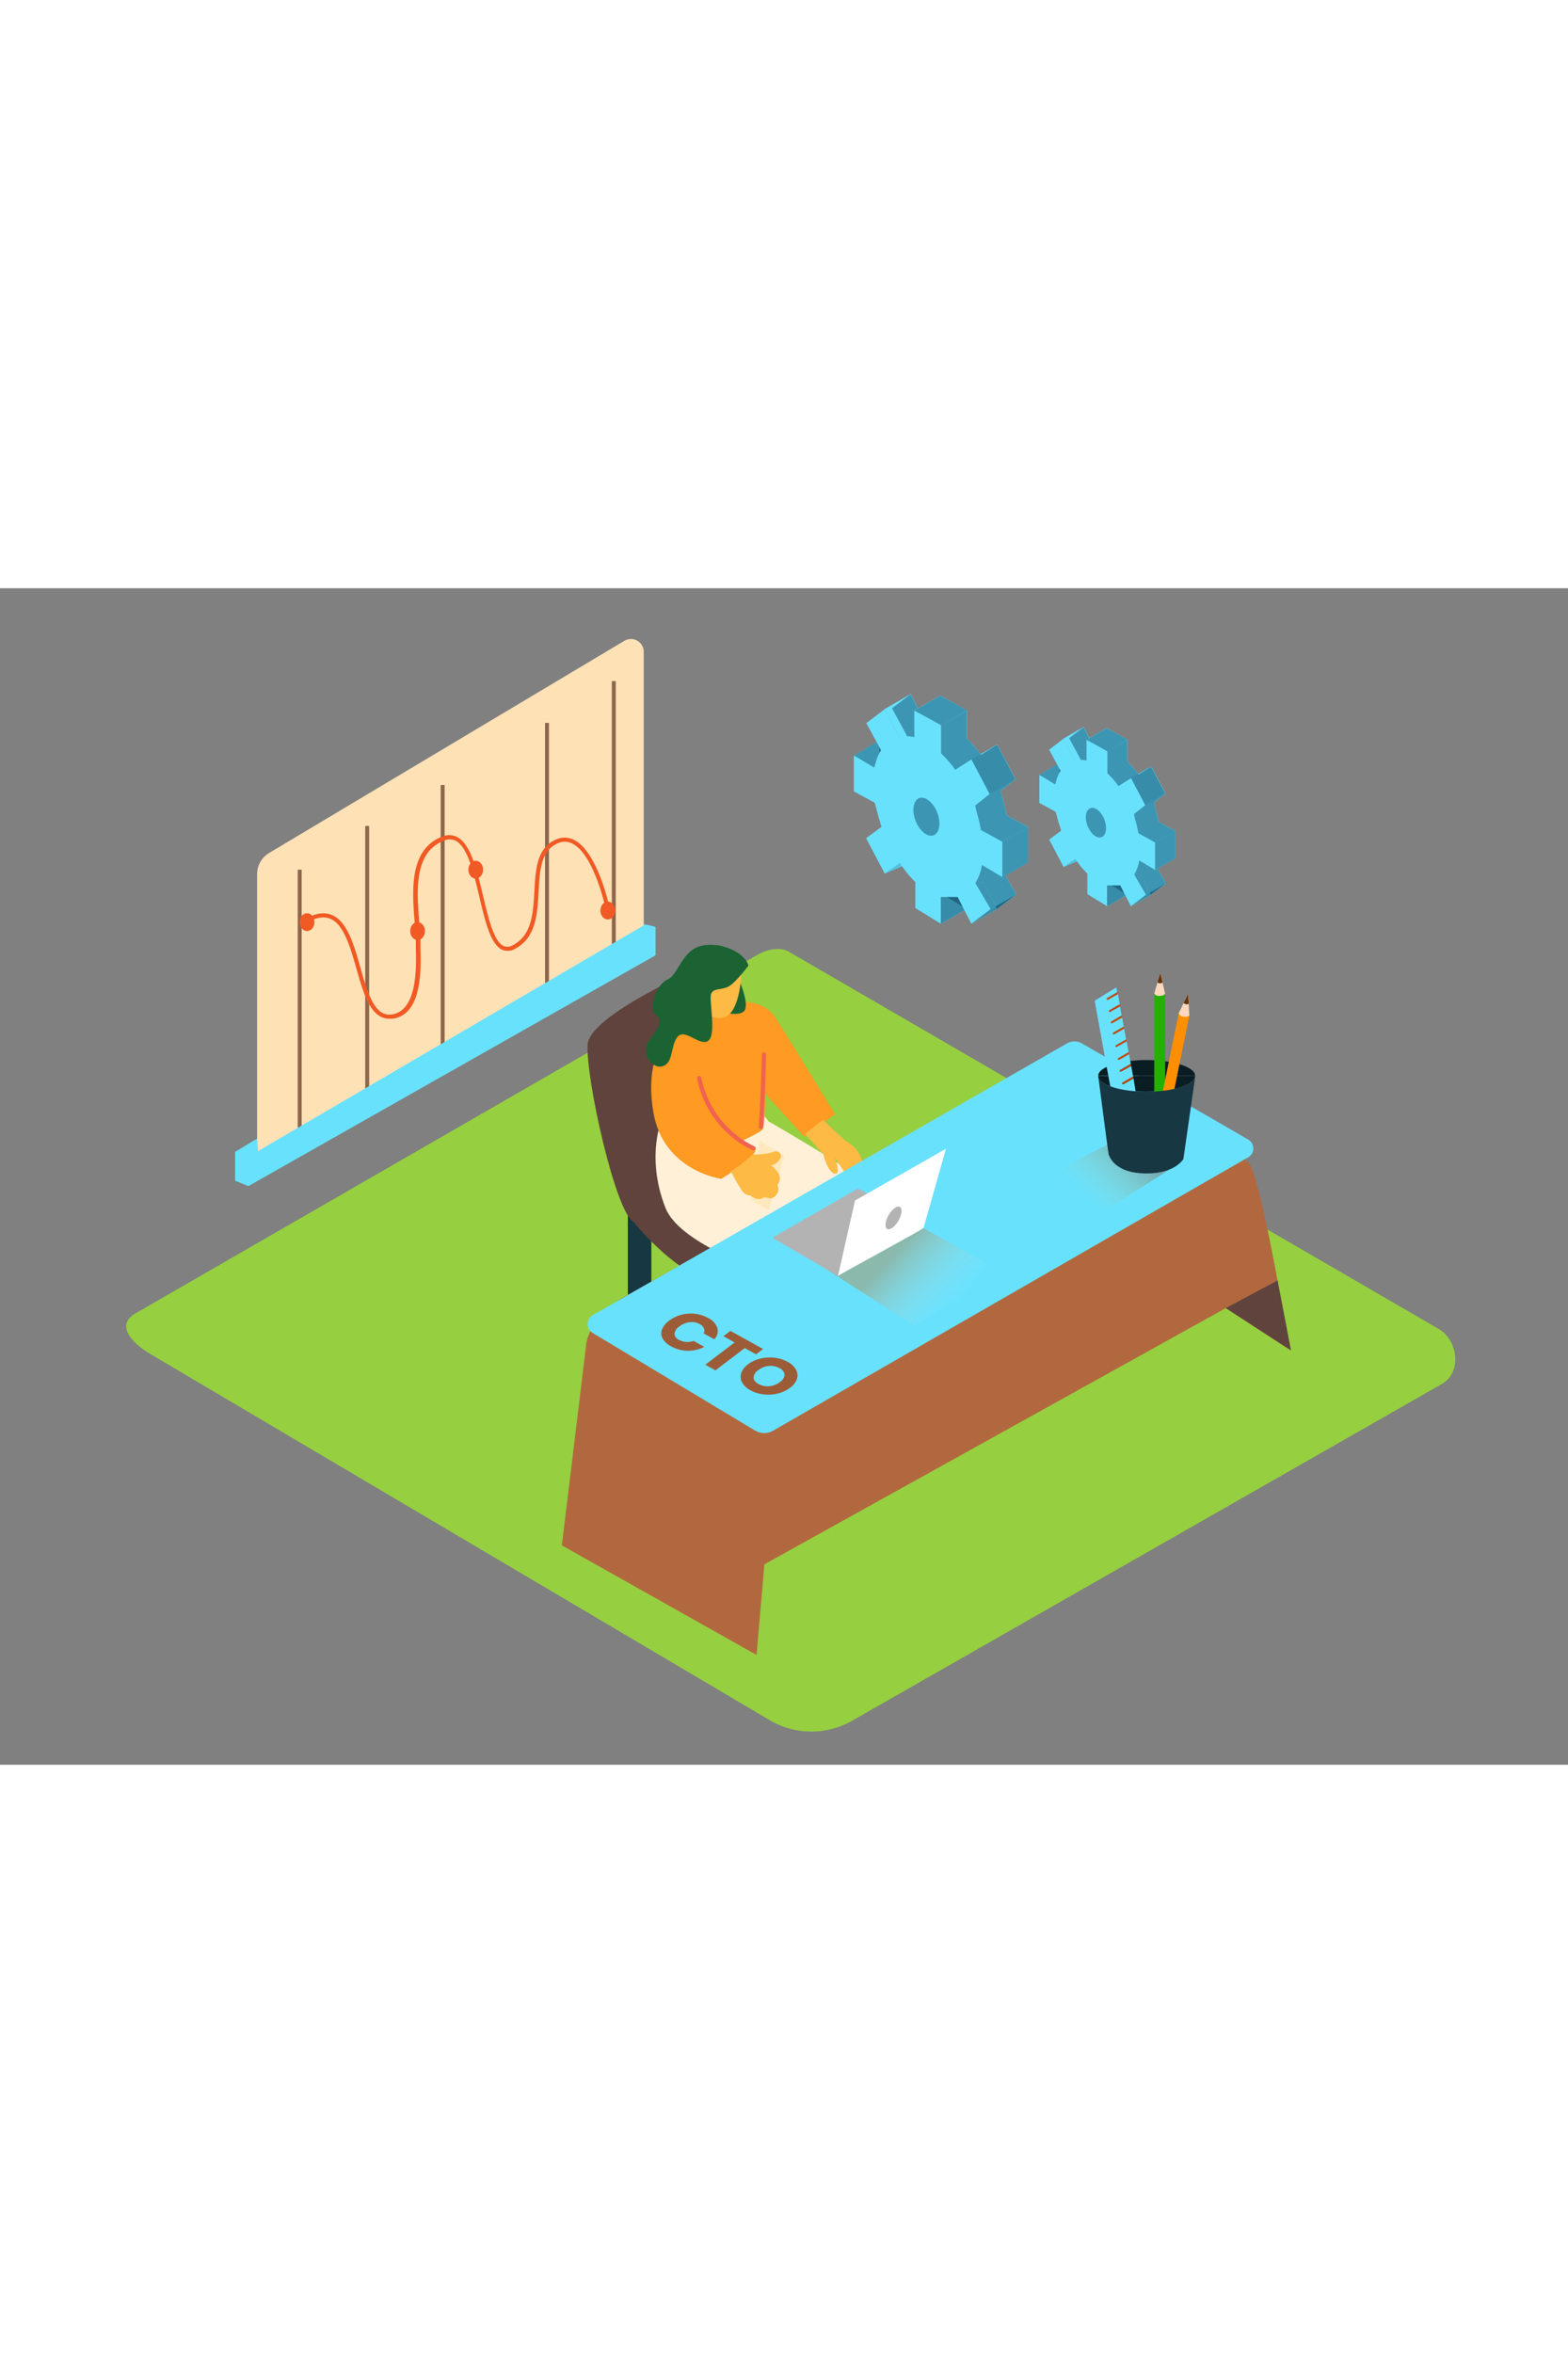 <svg id="Layer_2" data-name="Layer 2" xmlns="http://www.w3.org/2000/svg" xmlns:xlink="http://www.w3.org/1999/xlink" viewBox="0 0 400 300" data-imageid="cto-isometric" imageName="CTO" class="illustrations_image" style="width: 200px;"><rect x="0" y="0" width="400" height="300" fill="#808080" stroke="none"/><defs><linearGradient id="linear-gradient" x1="277.32" y1="154.85" x2="289.53" y2="142.07" gradientUnits="userSpaceOnUse"><stop offset="0" stop-color="#ffd555" stop-opacity="0.03"/><stop offset="1" stop-color="#942500"/></linearGradient><linearGradient id="linear-gradient-2" x1="243.25" y1="183.53" x2="228.15" y2="169.27" gradientUnits="userSpaceOnUse"><stop offset="0" stop-color="#fff" stop-opacity="0"/><stop offset="0.99" stop-color="#d46400"/></linearGradient></defs><title>PP_</title><path d="M196.71,288.85,38.79,195.52c-5-2.82-9.34-7.46-4.44-10.5L192.84,93.69c2.38-1.47,6-2.44,8.41-1L367,188.86c5,2.92,5.93,11.07.9,14L217.52,288.7A21,21,0,0,1,196.71,288.85Z" fill="#96cf40"/><path d="M160.16,156.73v29.39c0,3.86,6,3.87,6,0V156.73C166.16,152.87,160.16,152.86,160.16,156.73Z" fill="#173743"/><path d="M161.73,161.72s9.38,11.7,18.76,14.78,35.19-17.79,35.19-17.79l-35.91-23.08" fill="#60433d"/><path d="M186,93.38s-35.6,14.44-36.1,23,7.17,43.19,11.86,45.32,34.93-14.63,34.93-14.63" fill="#60433d"/><path d="M188.15,211.22l4.14-1.9s.4-3.59-1-4.35S188.15,211.22,188.15,211.22Z" fill="#196132"/><path d="M198.34,201.22s.37,8.84,1,9.76,8.35,5.21,9,6.77-8.76-.32-11.83-1.17-5.91-2.45-6-3.61,1.3-7.06.16-7-2.43,5.2-2.43,5.2l-2.68-1.67L191.95,189" fill="#196132"/><path d="M207,202.85l4.14-1.9s.4-3.59-1-4.35S207,202.85,207,202.85Z" fill="#196132"/><path d="M217.14,192.85s.37,8.84,1,9.76,8.35,5.21,9,6.77-8.76-.32-11.83-1.17-5.91-2.45-6-3.61,1.3-7.06.16-7-2.43,5.2-2.43,5.2l-2.68-1.67,6.47-20.54" fill="#196132"/><path d="M188.19,125.92c-1.47,1.35-5.26,20.5-3.23,29.79s24.38,13.64,24.38,13.64l-5.79,23.41s8.45,6.69,16.71,4.21c3-.9,10.49-34.52,8-39.29s-32.17-21.72-32.17-21.72" fill="#fff0d7"/><path d="M170.33,132.54c-1.47,1.35-5.84,12.07-.57,25.47,3.48,8.84,23.36,15.47,23.36,15.47l-7.43,25.9s8.79,7.62,16.71,4.21,10.83-35.38,8.33-40.15-28.17-21.92-28.17-21.92" fill="#fff0d7"/><path d="M178,106.84s-15,5.83-11.3,26.93C169.32,148.64,184,150.6,184,150.6s9.75-5.83,8.71-7.89l-12.9-7.09,15-7.15,10.43,11.44,7.76-5.77s-10.63-17.54-15.26-24.79S178,106.84,178,106.84Z" fill="#ff9a22"/><line x1="220.02" y1="132.37" x2="218.7" y2="131.03" fill="#fff7f0"/><polyline points="193.85 140.85 191.45 155.93 196.07 158.59 200.05 144.86" fill="#ffe8bc"/><path d="M199.17,145.07a1.19,1.19,0,0,0-1.42-1.48,14.49,14.49,0,0,1-5.31.77,1.1,1.1,0,0,0-.56.12l-.05,0a32.21,32.21,0,0,1-5.71,4.37l.6.3a35.42,35.42,0,0,0,2.67,4.6,2.57,2.57,0,0,0,2.06,1.09,6.5,6.5,0,0,0,.84.57,2.44,2.44,0,0,0,2.73-.18,1.3,1.3,0,0,0,.94.19,1.24,1.24,0,0,0,1.34-.1,2.39,2.39,0,0,0,1-3.18,2.48,2.48,0,0,0,.16-3.15,7.52,7.52,0,0,0-1.76-1.86A3.07,3.07,0,0,0,199.17,145.07Z" fill="#fdba45"/><path d="M195.32,123.15s.06,13.35-.76,14.79-15.06,7.12-15.06,7.12L171,133.87Z" fill="#ff9a22"/><path d="M188.66,100.15s2.36,5.47,1.36,7.39-6.2.47-6.2.47" fill="#1b6333"/><path d="M189.16,97.39s-.09,11-4.64,12.09-6.81-4.55-6.81-4.55-.75-7.44.75-9S186.85,94.23,189.16,97.39Z" fill="#fdba45"/><path d="M190.93,96.21s-3.14,4.24-5,5.29-3.84.38-4.5,1.86,1.39,10.36-.71,12-6-3.27-7.86-1-1,6.63-3.78,7.51-6-3.5-3.26-6.88,3-5.06,1.53-6.23c-2.24-1.74.25-7.91,2.94-9s3.54-7.13,8.35-8.51S190,92.78,190.93,96.21Z" fill="#1b6333"/><path d="M194.35,118.9q-.19,9.24-.78,18.46c0,.7,1,.72,1.09,0q.58-9.22.78-18.46A.54.54,0,0,0,194.35,118.9Z" fill="#f26250"/><path d="M192.48,142.34a24.79,24.79,0,0,1-13.58-17.58c-.14-.69-1.19-.42-1.06.27a25.8,25.8,0,0,0,14.07,18.24C192.53,143.57,193.11,142.64,192.48,142.34Z" fill="#f26250"/><path d="M220,146a8.62,8.62,0,0,0-4.34-5.09L210,135.62l-.21.08c-1.52,1.08-3,2.26-4.4,3.45l4.61,5.12s1.07,4.55,2.9,5,0-4.17,0-4.17l2.76,4.16S220.95,149.46,220,146Z" fill="#fdba45"/><path d="M193,272l-49.67-27.94,6.16-50.82s.22-7.26,10.12-12.76c8.61-4.78,89.25-50.66,110.14-62.54a9.12,9.12,0,0,1,9.63.37c11,7.43,37.59,25.59,39.51,28.73,2.42,4,7,29.46,7,29.46l2.19,17.07-15.4-10L195,248.89Z" fill="#b2683f"/><polygon points="312.71 183.55 325.92 176.49 329.34 194.36 312.71 183.55" fill="#60433d"/><path d="M318.42,140.58,276,116.06a3.82,3.82,0,0,0-3.81,0l-121,69.32a2.62,2.62,0,0,0,0,4.52l41.44,24.89a4.58,4.58,0,0,0,4.64,0l121.19-69.71A2.62,2.62,0,0,0,318.42,140.58Z" fill="#68e1fd" class="target-color"/><path d="M68.64,67.51l90.58-54.07a3.27,3.27,0,0,1,5,2.81V93L65.59,148.74V72.89A6.27,6.27,0,0,1,68.64,67.51Z" fill="#ffe1b6"/><line x1="156.58" y1="23.68" x2="156.58" y2="92.27" fill="none" stroke="#8e664c" stroke-miterlimit="10"/><line x1="139.54" y1="34.33" x2="139.54" y2="102.92" fill="none" stroke="#8e664c" stroke-miterlimit="10"/><line x1="112.92" y1="50.16" x2="112.92" y2="118.75" fill="none" stroke="#8e664c" stroke-miterlimit="10"/><line x1="93.67" y1="60.61" x2="93.67" y2="129.2" fill="none" stroke="#8e664c" stroke-miterlimit="10"/><line x1="76.45" y1="71.76" x2="76.45" y2="140.35" fill="none" stroke="#8e664c" stroke-miterlimit="10"/><path d="M99.32,109.77a4.72,4.72,0,0,1-2.31-.59c-3.11-1.72-4.55-6.8-6.09-12.19s-3.19-11.22-6.6-12.68c-1.58-.68-3.45-.42-5.74.79l-.49-.93c2.58-1.36,4.76-1.63,6.64-.83,3.87,1.66,5.57,7.6,7.2,13.36,1.41,4.94,2.86,10.05,5.58,11.56a4.05,4.05,0,0,0,3.23.24c5.74-1.67,5.46-12.18,5.34-16.66,0-.58,0-1.08,0-1.47,0-1.49-.14-3.29-.3-5.2-.63-7.82-1.49-18.53,6.94-21.81a4.55,4.55,0,0,1,3.92.09c3.48,1.83,5.07,8.55,6.61,15.05,1.35,5.69,2.74,11.58,5.22,12.72a2.61,2.61,0,0,0,2.38-.22c4.86-2.53,5.17-8.23,5.47-13.75s.6-11,5.45-13.15a5.28,5.28,0,0,1,4.75.11c6,3.11,9,17.12,9.08,17.72l-1,.21c0-.14-2.95-14.11-8.53-17a4.23,4.23,0,0,0-3.85-.08c-4.25,1.88-4.53,6.91-4.82,12.24-.32,5.81-.65,11.82-6,14.63a3.63,3.63,0,0,1-3.3.25c-2.94-1.35-4.33-7.22-5.8-13.43s-3-12.76-6.07-14.37a3.52,3.52,0,0,0-3,0c-7.7,3-6.91,12.83-6.27,20.74.16,1.93.3,3.75.3,5.29,0,.38,0,.87,0,1.44.14,5.13.43,15.8-6.09,17.7A6.18,6.18,0,0,1,99.32,109.77Z" fill="#f15a24"/><ellipse cx="155.05" cy="82.18" rx="1.88" ry="2.28" fill="#f15a24"/><ellipse cx="78.33" cy="85.14" rx="1.88" ry="2.28" fill="#f15a24"/><ellipse cx="121.35" cy="71.76" rx="1.88" ry="2.28" fill="#f15a24"/><ellipse cx="106.52" cy="87.42" rx="1.88" ry="2.28" fill="#f15a24"/><path d="M63.31,145v7.48L167.23,93.6V86.36s-3.06-.86-3.06-.6V86Z" fill="#68e1fd" class="target-color"/><path d="M64.57,140.92c-1.53.95-3.07,1.87-4.6,2.81v7.35l3.34,1.35,2.7-7-.43-5.05Z" fill="#68e1fd" class="target-color"/><path d="M284,157.29q3.31-2,6.57-4.15c3.71-2.41,7.84-4.71,11.29-7.59l-17.37-4.68L266,150.32c3.6,1.88,8.48,4.48,15.6,8.39C282.39,158.24,283.2,157.78,284,157.29Z" opacity="0.32" fill="url(#linear-gradient)"/><path d="M292.52,120.3c-6.83,0-12.36,1.81-12.36,4h24.72C304.88,122.11,299.34,120.3,292.52,120.3Z" fill="#0a1d23"/><path d="M280.2,124.65l0-.31A1.37,1.37,0,0,0,280.2,124.65Z" fill="#06489e"/><path d="M304.88,124.34l-.05.35A1.38,1.38,0,0,0,304.88,124.34Z" fill="#06489e"/><path d="M292.52,128.38c6.46,0,11.76-1.62,12.31-3.69l.05-.35H280.16l0,.31C280.68,126.74,286,128.38,292.52,128.38Z" fill="#0a1d23"/><rect x="294.46" y="103.48" width="2.78" height="28.69" fill="#25b000"/><ellipse cx="295.85" cy="103.48" rx="1.39" ry="0.59" fill="#25b000"/><rect x="297.8" y="108.38" width="2.78" height="28.69" transform="translate(30.6 -57.38) rotate(11.54)" fill="#ff8f02"/><ellipse cx="302.06" cy="108.67" rx="0.59" ry="1.39" transform="translate(135.15 382.88) rotate(-78.46)" fill="#ff8f02"/><path d="M289.16,125l-2.54,1.45a.22.22,0,0,1-.22-.39l2.6-1.49.08,0-.51-2.75L286,123.23a.22.22,0,0,1-.22-.39l2.6-1.49.1,0-.47-2.54-2.51,1.44a.22.22,0,0,1-.22-.39l2.6-1.49.05,0-.53-2.83-2.5,1.43a.22.22,0,0,1-.22-.39l2.6-1.49,0,0-.51-2.77-2.54,1.45a.22.22,0,0,1-.22-.39l2.6-1.49.08,0-.45-2.4-2.54,1.45a.22.22,0,0,1-.22-.39l2.6-1.49.08,0-.44-2.4L283.21,108a.22.22,0,0,1-.22-.39l2.6-1.49.08,0-.49-2.64-2.51,1.44a.22.22,0,0,1-.22-.39L285,103l0,0-.23-1.23-5.51,3.42s3.92,21.81,4,21.85c2.29,1.19,6.45,1.33,6.45,1.33Z" fill="#68e1fd" class="target-color"/><path d="M282.43,104.51a.22.22,0,0,0,.22.39l2.51-1.44-.09-.46,0,0Z" fill="#ca4300"/><path d="M283,107.62a.22.22,0,0,0,.22.39l2.54-1.45-.08-.45-.08,0Z" fill="#ca4300"/><path d="M283.51,110.47a.22.22,0,0,0,.22.39l2.54-1.45-.08-.45-.08,0Z" fill="#ca4300"/><path d="M284,113.32a.22.22,0,0,0,.22.39l2.54-1.45-.08-.45-.08,0Z" fill="#ca4300"/><path d="M284.68,116.53a.22.22,0,0,0,.22.39l2.5-1.43-.09-.46,0,0Z" fill="#ca4300"/><path d="M285.28,119.83a.22.22,0,0,0,.22.39l2.51-1.44-.09-.46-.05,0Z" fill="#ca4300"/><path d="M288.39,121.36l-2.6,1.49a.22.22,0,0,0,.22.39l2.55-1.46-.08-.45Z" fill="#ca4300"/><path d="M286.4,126a.22.22,0,0,0,.22.39l2.54-1.45-.08-.45-.08,0Z" fill="#ca4300"/><path d="M300.69,108.39s.14.73,1.24.86,1.48-.3,1.48-.3l-.36-5.47Z" fill="#ffd8bd"/><path d="M303.06,103.48l-1.1,2.28a1,1,0,0,0,1.26.18Z" fill="#653200"/><path d="M294.46,103.31s.25.7,1.36.65,1.41-.53,1.41-.53L296,98.08Z" fill="#ffd8bd"/><path d="M296,98.08l-.72,2.43a1,1,0,0,0,1.27,0Z" fill="#653200"/><path d="M292.52,128.38c-6.5,0-11.83-1.64-12.32-3.73.32,2.5,2.54,19.65,2.63,19.74s1.13,4.84,9.69,4.83c7.28,0,9.36-3.66,9.36-3.66l3-20.88C304.28,126.76,299,128.38,292.52,128.38Z" fill="#173743"/><path d="M254.61,80.33c-.09.17-.52,1.81-.87,1.47s-2.16.44-2.16.44l-5.06-6.44.67-2.1h4.56" fill="#68e1fd" class="target-color"/><path d="M230.15,52.59l-.48-1.67L224.35,48V38.95c0-.18,5.15,3,5.15,3l.24-.51a12.17,12.17,0,0,1,1.56-3.92l-3.75-6.92L232.32,27l3.56,7.14,0,0a8.1,8.1,0,0,1,3.93.07V27.38l6.81,3.78v7.16a30.13,30.13,0,0,1,3.64,4.19l4.11-2.62L259,48.71l-3.67,2.92.31,1.48a40.45,40.45,0,0,1,1.14,4.77l5.46,3v9l-5.2-3.1a11.7,11.7,0,0,1-1.68,4.63l3.9,6.62-4.94,3.74L250.87,75h-4.32V81.8l-6.5-4V71.15a26.85,26.85,0,0,1-3.92-4.86L232.23,69l-4.72-9,3.92-2.89L231,55.71C230.69,54.66,230.4,53.62,230.15,52.59Z" fill="#68e1fd" class="target-color"/><polyline points="217.81 42.72 223.83 39.08 225.33 41.31 223 46.18" fill="#68e1fd" class="target-color"/><polyline points="225.68 72.74 230.14 70.89 230.14 68.19" fill="#68e1fd" class="target-color"/><polygon points="240.01 85.57 246.56 81.8 244.9 76.85 239.01 78.58 240.01 85.57" fill="#68e1fd" class="target-color"/><polygon points="232.32 27.01 225.77 30.78 229.37 37.94 233.29 38.01 234.2 30.78 232.32 27.01" fill="#68e1fd" class="target-color"/><ellipse cx="236.33" cy="58.24" rx="2.95" ry="5.08" transform="translate(-4.93 90.47) rotate(-21.45)" fill="#68e1fd" class="target-color"/><polygon points="246.65 31.16 240.1 34.93 233.29 31.15 239.84 27.38 246.65 31.16" fill="#68e1fd" class="target-color"/><polygon points="247.84 43.66 254.39 39.88 259.02 48.71 252.48 52.48 247.84 43.66" fill="#68e1fd" class="target-color"/><polygon points="259.28 78.06 252.74 81.84 247.8 85.57 254.34 81.8 259.28 78.06" fill="#68e1fd" class="target-color"/><path d="M254.61,80.33c-.09.17-.52,1.81-.87,1.47s-2.16.44-2.16.44l-5.06-6.44.67-2.1h4.56" fill="#053855" opacity="0.44"/><path d="M230.15,52.59l-.48-1.67L224.35,48V38.95c0-.18,5.15,3,5.15,3l.24-.51a12.17,12.17,0,0,1,1.56-3.92l-3.75-6.92L232.32,27l3.56,7.14,0,0a8.1,8.1,0,0,1,3.93.07V27.38l6.81,3.78v7.16a30.13,30.13,0,0,1,3.64,4.19l4.11-2.62L259,48.71l-3.67,2.92.31,1.48a40.45,40.45,0,0,1,1.14,4.77l5.46,3v9l-5.2-3.1a11.7,11.7,0,0,1-1.68,4.63l3.9,6.62-4.94,3.74L250.87,75h-4.32V81.8l-6.5-4V71.15a26.85,26.85,0,0,1-3.92-4.86L232.23,69l-4.72-9,3.92-2.89L231,55.71C230.69,54.66,230.4,53.62,230.15,52.59Z" fill="#68e1fd" class="target-color"/><polyline points="217.81 42.72 223.83 39.08 225.33 41.31 223 46.18" fill="#053855" opacity="0.44"/><polyline points="225.68 72.74 230.14 70.89 230.14 68.19" fill="#68e1fd" class="target-color"/><polygon points="240.01 85.57 246.56 81.8 244.9 76.85 239.01 78.58 240.01 85.57" fill="#68e1fd" class="target-color"/><polygon points="232.32 27.01 225.77 30.78 229.37 37.94 233.29 38.01 234.2 30.78 232.32 27.01" fill="#68e1fd" class="target-color"/><ellipse cx="236.33" cy="58.24" rx="2.95" ry="5.08" transform="translate(-4.93 90.47) rotate(-21.45)" fill="#68e1fd" class="target-color"/><polygon points="247.84 43.66 254.39 39.88 259.02 48.71 252.48 52.48 247.84 43.66" fill="#68e1fd" class="target-color"/><polygon points="259.28 78.06 252.74 81.84 247.8 85.57 254.34 81.8 259.28 78.06" fill="#68e1fd" class="target-color"/><path d="M230.15,52.59l-.48-1.67L224.35,48V38.95c0-.18,5.15,3,5.15,3l.24-.51a12.17,12.17,0,0,1,1.56-3.92l-3.75-6.92L232.32,27l3.56,7.14,0,0a8.1,8.1,0,0,1,3.93.07V27.38l6.81,3.78v7.16a30.13,30.13,0,0,1,3.64,4.19l4.11-2.62L259,48.71l-3.67,2.92.31,1.48a40.45,40.45,0,0,1,1.14,4.77l5.46,3v9l-5.2-3.1a11.7,11.7,0,0,1-1.68,4.63l3.9,6.62-4.94,3.74L250.87,75h-4.32V81.8l-6.5-4V71.15a26.85,26.85,0,0,1-3.92-4.86L232.23,69l-4.72-9,3.92-2.89L231,55.71C230.69,54.66,230.4,53.62,230.15,52.59Z" fill="#053855" opacity="0.44"/><polyline points="225.68 72.74 230.14 70.89 230.14 68.19" fill="#053855" opacity="0.1"/><polygon points="240.01 85.57 246.56 81.8 244.9 76.85 239.01 78.58 240.01 85.57" fill="#053855" opacity="0.1"/><ellipse cx="236.33" cy="58.24" rx="2.95" ry="5.08" transform="translate(-4.93 90.47) rotate(-21.45)" fill="#053855" opacity="0.1"/><polygon points="247.84 43.66 254.39 39.88 259.02 48.71 252.48 52.48 247.84 43.66" fill="#053855" opacity="0.1"/><polygon points="259.28 78.06 252.74 81.84 247.8 85.57 254.34 81.8 259.28 78.06" fill="#053855" opacity="0.1"/><polyline points="225.68 72.74 230.14 70.89 230.14 68.19" fill="#053855" opacity="0.1"/><polygon points="240.01 85.57 246.56 81.8 244.9 76.85 239.01 78.58 240.01 85.57" fill="#053855" opacity="0.44"/><path d="M223.61,56.36l-.48-1.67-5.32-2.9V42.72c0-.18,5.15,3,5.15,3l.24-.51a12.17,12.17,0,0,1,1.56-3.92L221,34.4l4.76-3.62,3.56,7.14,0,0a8.1,8.1,0,0,1,3.93.07V31.15l6.81,3.78v7.16a30.13,30.13,0,0,1,3.64,4.19l4.11-2.62,4.64,8.82-3.67,2.92.31,1.48a40.45,40.45,0,0,1,1.14,4.77l5.46,3v9l-5.2-3.1a11.7,11.7,0,0,1-1.68,4.63l3.9,6.62-4.94,3.74-3.47-6.81H240v6.81l-6.5-4V74.92a26.85,26.85,0,0,1-3.92-4.86l-3.91,2.67-4.72-9,3.92-2.89-.39-1.35C224.15,58.43,223.85,57.39,223.61,56.36Z" fill="#68e1fd" class="target-color"/><ellipse cx="236.33" cy="58.24" rx="2.95" ry="5.08" transform="translate(-4.93 90.47) rotate(-21.45)" fill="#053855" opacity="0.44"/><polygon points="259.28 78.06 252.74 81.84 247.8 85.57 254.34 81.8 259.28 78.06" fill="#053855" opacity="0.44"/><polygon points="246.65 31.16 240.1 34.93 233.29 31.15 239.84 27.38 246.65 31.16" fill="#68e1fd" class="target-color"/><polygon points="246.65 31.13 240.12 34.93 233.29 31.18 239.82 27.38 246.65 31.13" fill="#053855" opacity="0.44"/><polygon points="262.26 60.89 255.72 64.66 255.72 73.69 262.26 69.92 262.26 60.89" fill="#68e1fd" class="target-color"/><polygon points="262.26 60.89 255.72 64.66 255.72 73.69 262.26 69.92 262.26 60.89" fill="#053855" opacity="0.44"/><path d="M293.84,77c-.07.14-.41,1.41-.68,1.15s-1.68.34-1.68.34l-3.95-5,.52-1.64h3.56" fill="#68e1fd" class="target-color"/><path d="M274.76,55.35l-.37-1.3-4.15-2.26V44.71c0-.14,4,2.36,4,2.36l.19-.39a9.49,9.49,0,0,1,1.22-3.06l-2.92-5.4,3.71-2.82L279.23,41l0,0a6.32,6.32,0,0,1,3.06.05V35.68l5.31,2.95v5.59a23.51,23.51,0,0,1,2.84,3.27l3.2-2,3.62,6.88-2.87,2.28.24,1.16a31.56,31.56,0,0,1,.89,3.72l4.26,2.35v7l-4.06-2.42a9.13,9.13,0,0,1-1.31,3.61l3,5.16-3.85,2.92-2.71-5.31h-3.37v5.31l-5.07-3.09V69.83A21,21,0,0,1,279.43,66l-3,2.08-3.68-7,3.05-2.26-.3-1.06C275.18,57,275,56.15,274.76,55.35Z" fill="#68e1fd" class="target-color"/><polyline points="265.13 47.65 269.83 44.81 271 46.55 269.18 50.35" fill="#68e1fd" class="target-color"/><polyline points="271.28 71.07 274.75 69.63 274.75 67.52" fill="#68e1fd" class="target-color"/><polygon points="282.45 81.08 287.56 78.14 286.26 74.28 281.67 75.63 282.45 81.08" fill="#68e1fd" class="target-color"/><polygon points="276.45 35.39 271.35 38.34 274.15 43.92 277.21 43.98 277.92 38.34 276.45 35.39" fill="#68e1fd" class="target-color"/><ellipse cx="279.58" cy="59.76" rx="2.3" ry="3.96" transform="translate(-2.49 106.39) rotate(-21.45)" fill="#68e1fd" class="target-color"/><polygon points="287.63 38.63 282.52 41.58 277.21 38.63 282.32 35.68 287.63 38.63" fill="#68e1fd" class="target-color"/><polygon points="288.56 48.38 293.67 45.44 297.29 52.32 292.18 55.27 288.56 48.38" fill="#68e1fd" class="target-color"/><polygon points="297.49 75.22 292.38 78.17 288.53 81.08 293.63 78.14 297.49 75.22" fill="#68e1fd" class="target-color"/><path d="M293.84,77c-.07.14-.41,1.41-.68,1.15s-1.68.34-1.68.34l-3.95-5,.52-1.64h3.56" fill="#053855" opacity="0.44"/><path d="M274.76,55.35l-.37-1.3-4.15-2.26V44.71c0-.14,4,2.36,4,2.36l.19-.39a9.49,9.49,0,0,1,1.22-3.06l-2.92-5.4,3.71-2.82L279.23,41l0,0a6.32,6.32,0,0,1,3.06.05V35.68l5.31,2.95v5.59a23.51,23.51,0,0,1,2.84,3.27l3.2-2,3.62,6.88-2.87,2.28.24,1.16a31.56,31.56,0,0,1,.89,3.72l4.26,2.35v7l-4.06-2.42a9.13,9.13,0,0,1-1.31,3.61l3,5.16-3.85,2.92-2.71-5.31h-3.37v5.31l-5.07-3.09V69.83A21,21,0,0,1,279.43,66l-3,2.08-3.68-7,3.05-2.26-.3-1.06C275.18,57,275,56.15,274.76,55.35Z" fill="#68e1fd" class="target-color"/><polyline points="265.13 47.65 269.83 44.81 271 46.55 269.18 50.35" fill="#053855" opacity="0.44"/><polyline points="271.28 71.07 274.75 69.63 274.75 67.52" fill="#68e1fd" class="target-color"/><polygon points="282.45 81.08 287.56 78.14 286.26 74.28 281.67 75.63 282.45 81.08" fill="#68e1fd" class="target-color"/><polygon points="276.45 35.39 271.35 38.34 274.15 43.92 277.21 43.98 277.92 38.34 276.45 35.39" fill="#68e1fd" class="target-color"/><ellipse cx="279.58" cy="59.76" rx="2.3" ry="3.96" transform="translate(-2.49 106.39) rotate(-21.45)" fill="#68e1fd" class="target-color"/><polygon points="288.56 48.38 293.67 45.44 297.29 52.32 292.18 55.27 288.56 48.38" fill="#68e1fd" class="target-color"/><polygon points="297.49 75.22 292.38 78.17 288.53 81.08 293.63 78.14 297.49 75.22" fill="#68e1fd" class="target-color"/><path d="M274.76,55.35l-.37-1.3-4.15-2.26V44.71c0-.14,4,2.36,4,2.36l.19-.39a9.49,9.49,0,0,1,1.22-3.06l-2.92-5.4,3.71-2.82L279.23,41l0,0a6.32,6.32,0,0,1,3.06.05V35.68l5.31,2.95v5.59a23.51,23.51,0,0,1,2.84,3.27l3.2-2,3.62,6.88-2.87,2.28.24,1.16a31.56,31.56,0,0,1,.89,3.72l4.26,2.35v7l-4.06-2.42a9.13,9.13,0,0,1-1.31,3.61l3,5.16-3.85,2.92-2.71-5.31h-3.37v5.31l-5.07-3.09V69.83A21,21,0,0,1,279.43,66l-3,2.08-3.68-7,3.05-2.26-.3-1.06C275.18,57,275,56.15,274.76,55.35Z" fill="#053855" opacity="0.44"/><polyline points="271.28 71.07 274.75 69.63 274.75 67.52" fill="#053855" opacity="0.1"/><polygon points="282.45 81.08 287.56 78.14 286.26 74.28 281.67 75.63 282.45 81.08" fill="#053855" opacity="0.1"/><ellipse cx="279.58" cy="59.76" rx="2.3" ry="3.96" transform="translate(-2.49 106.39) rotate(-21.45)" fill="#053855" opacity="0.1"/><polygon points="288.56 48.38 293.67 45.44 297.29 52.32 292.18 55.27 288.56 48.38" fill="#053855" opacity="0.1"/><polygon points="297.49 75.22 292.38 78.17 288.53 81.08 293.63 78.14 297.49 75.22" fill="#053855" opacity="0.1"/><polyline points="271.28 71.07 274.75 69.63 274.75 67.52" fill="#053855" opacity="0.1"/><polygon points="282.45 81.08 287.56 78.14 286.26 74.28 281.67 75.63 282.45 81.08" fill="#053855" opacity="0.44"/><path d="M269.66,58.3l-.37-1.3-4.15-2.26V47.65c0-.14,4,2.36,4,2.36l.19-.39a9.49,9.49,0,0,1,1.22-3.06l-2.92-5.4,3.71-2.82,2.78,5.57,0,0a6.32,6.32,0,0,1,3.06.05V38.63l5.31,2.95v5.59a23.51,23.51,0,0,1,2.84,3.27l3.2-2,3.62,6.88-2.87,2.28.24,1.16a31.56,31.56,0,0,1,.89,3.72l4.26,2.35v7l-4.06-2.42A9.13,9.13,0,0,1,289.34,73l3,5.16-3.85,2.92-2.71-5.31h-3.37v5.31L277.39,78V72.77A21,21,0,0,1,274.33,69l-3,2.08-3.68-7,3.05-2.26-.3-1.06C270.08,59.91,269.85,59.1,269.66,58.3Z" fill="#68e1fd" class="target-color"/><ellipse cx="279.58" cy="59.76" rx="2.3" ry="3.96" transform="translate(-2.49 106.39) rotate(-21.45)" fill="#053855" opacity="0.44"/><polygon points="297.49 75.22 292.38 78.17 288.53 81.08 293.63 78.14 297.49 75.22" fill="#053855" opacity="0.44"/><polygon points="287.63 38.63 282.52 41.58 277.21 38.63 282.32 35.68 287.63 38.63" fill="#68e1fd" class="target-color"/><polygon points="287.63 38.61 282.53 41.58 277.21 38.65 282.31 35.69 287.63 38.61" fill="#053855" opacity="0.44"/><polygon points="299.81 61.82 294.71 64.77 294.71 71.82 299.81 68.87 299.81 61.82" fill="#68e1fd" class="target-color"/><polygon points="299.81 61.82 294.71 64.77 294.71 71.82 299.81 68.87 299.81 61.82" fill="#053855" opacity="0.44"/><path d="M203.29,201.62a4.64,4.64,0,0,1-1.74,2.25,8.46,8.46,0,0,1-3.16,1.47,10.39,10.39,0,0,1-3.64.22,9.2,9.2,0,0,1-2.92-.84l-.4-.21a5.11,5.11,0,0,1-2.11-2,3,3,0,0,1-.24-2.36,4.68,4.68,0,0,1,1.74-2.26,8.32,8.32,0,0,1,3.16-1.46,10.23,10.23,0,0,1,3.63-.21,9,9,0,0,1,2.89.82l.43.22a5.19,5.19,0,0,1,2.13,2A3,3,0,0,1,203.29,201.62Zm-4.35.8a2.44,2.44,0,0,0,1.2-1.88,2.07,2.07,0,0,0-1.28-1.66l-.25-.13a4.64,4.64,0,0,0-2.48-.44,5.11,5.11,0,0,0-2.69,1.07,2.44,2.44,0,0,0-1.2,1.88c0,.65.44,1.2,1.28,1.66l.24.12a4.68,4.68,0,0,0,2.48.44,5.11,5.11,0,0,0,2.69-1.06" fill="#9d5c38"/><polygon points="186.33 189.37 194.66 193.99 192.87 195.34 189.99 193.75 182.5 199.44 179.92 198 187.4 192.31 184.54 190.72 186.33 189.37" fill="#9d5c38"/><path d="M180.14,185.83l.45.23a4.55,4.55,0,0,1,2.42,2.57,3,3,0,0,1-.8,2.87L179.5,190a1.45,1.45,0,0,0,.08-1.28,2.33,2.33,0,0,0-1.11-1.1l-.2-.1a4.15,4.15,0,0,0-2.35-.36,5.33,5.33,0,0,0-2.62,1.08,2.57,2.57,0,0,0-1.23,1.85,1.76,1.76,0,0,0,1.11,1.55l.24.12a4.37,4.37,0,0,0,1.61.42,4.88,4.88,0,0,0,1.92-.25l2.72,1.51a9.09,9.09,0,0,1-4.22,1,8.84,8.84,0,0,1-3.79-.89l-.51-.27a5.11,5.11,0,0,1-2.13-2,2.69,2.69,0,0,1-.14-2.28,5.08,5.08,0,0,1,1.81-2.22,8.9,8.9,0,0,1,3.08-1.51,9.23,9.23,0,0,1,3.49-.26A8.83,8.83,0,0,1,180.14,185.83Z" fill="#9d5c38"/><path d="M233.33,161.91l23,12.8c-3.84,2.43-19.29,10.74-23,13.36l-23.75-15.2,3.91-9.51Z" opacity="0.32" fill="url(#linear-gradient-2)"/><polyline points="213.78 175.36 197.04 165.61 218.85 153.08 235.95 161.88" fill="#b3b3b3"/><path d="M218.11,156.13s-4.39,19.47-4.33,19.23,21.67-11.85,21.82-12.27,5.71-20.17,5.71-20.17Z" fill="#fff"/><ellipse cx="227.95" cy="160.56" rx="3.24" ry="1.44" transform="translate(-25.08 277.69) rotate(-60)" fill="#b3b3b3"/></svg>
